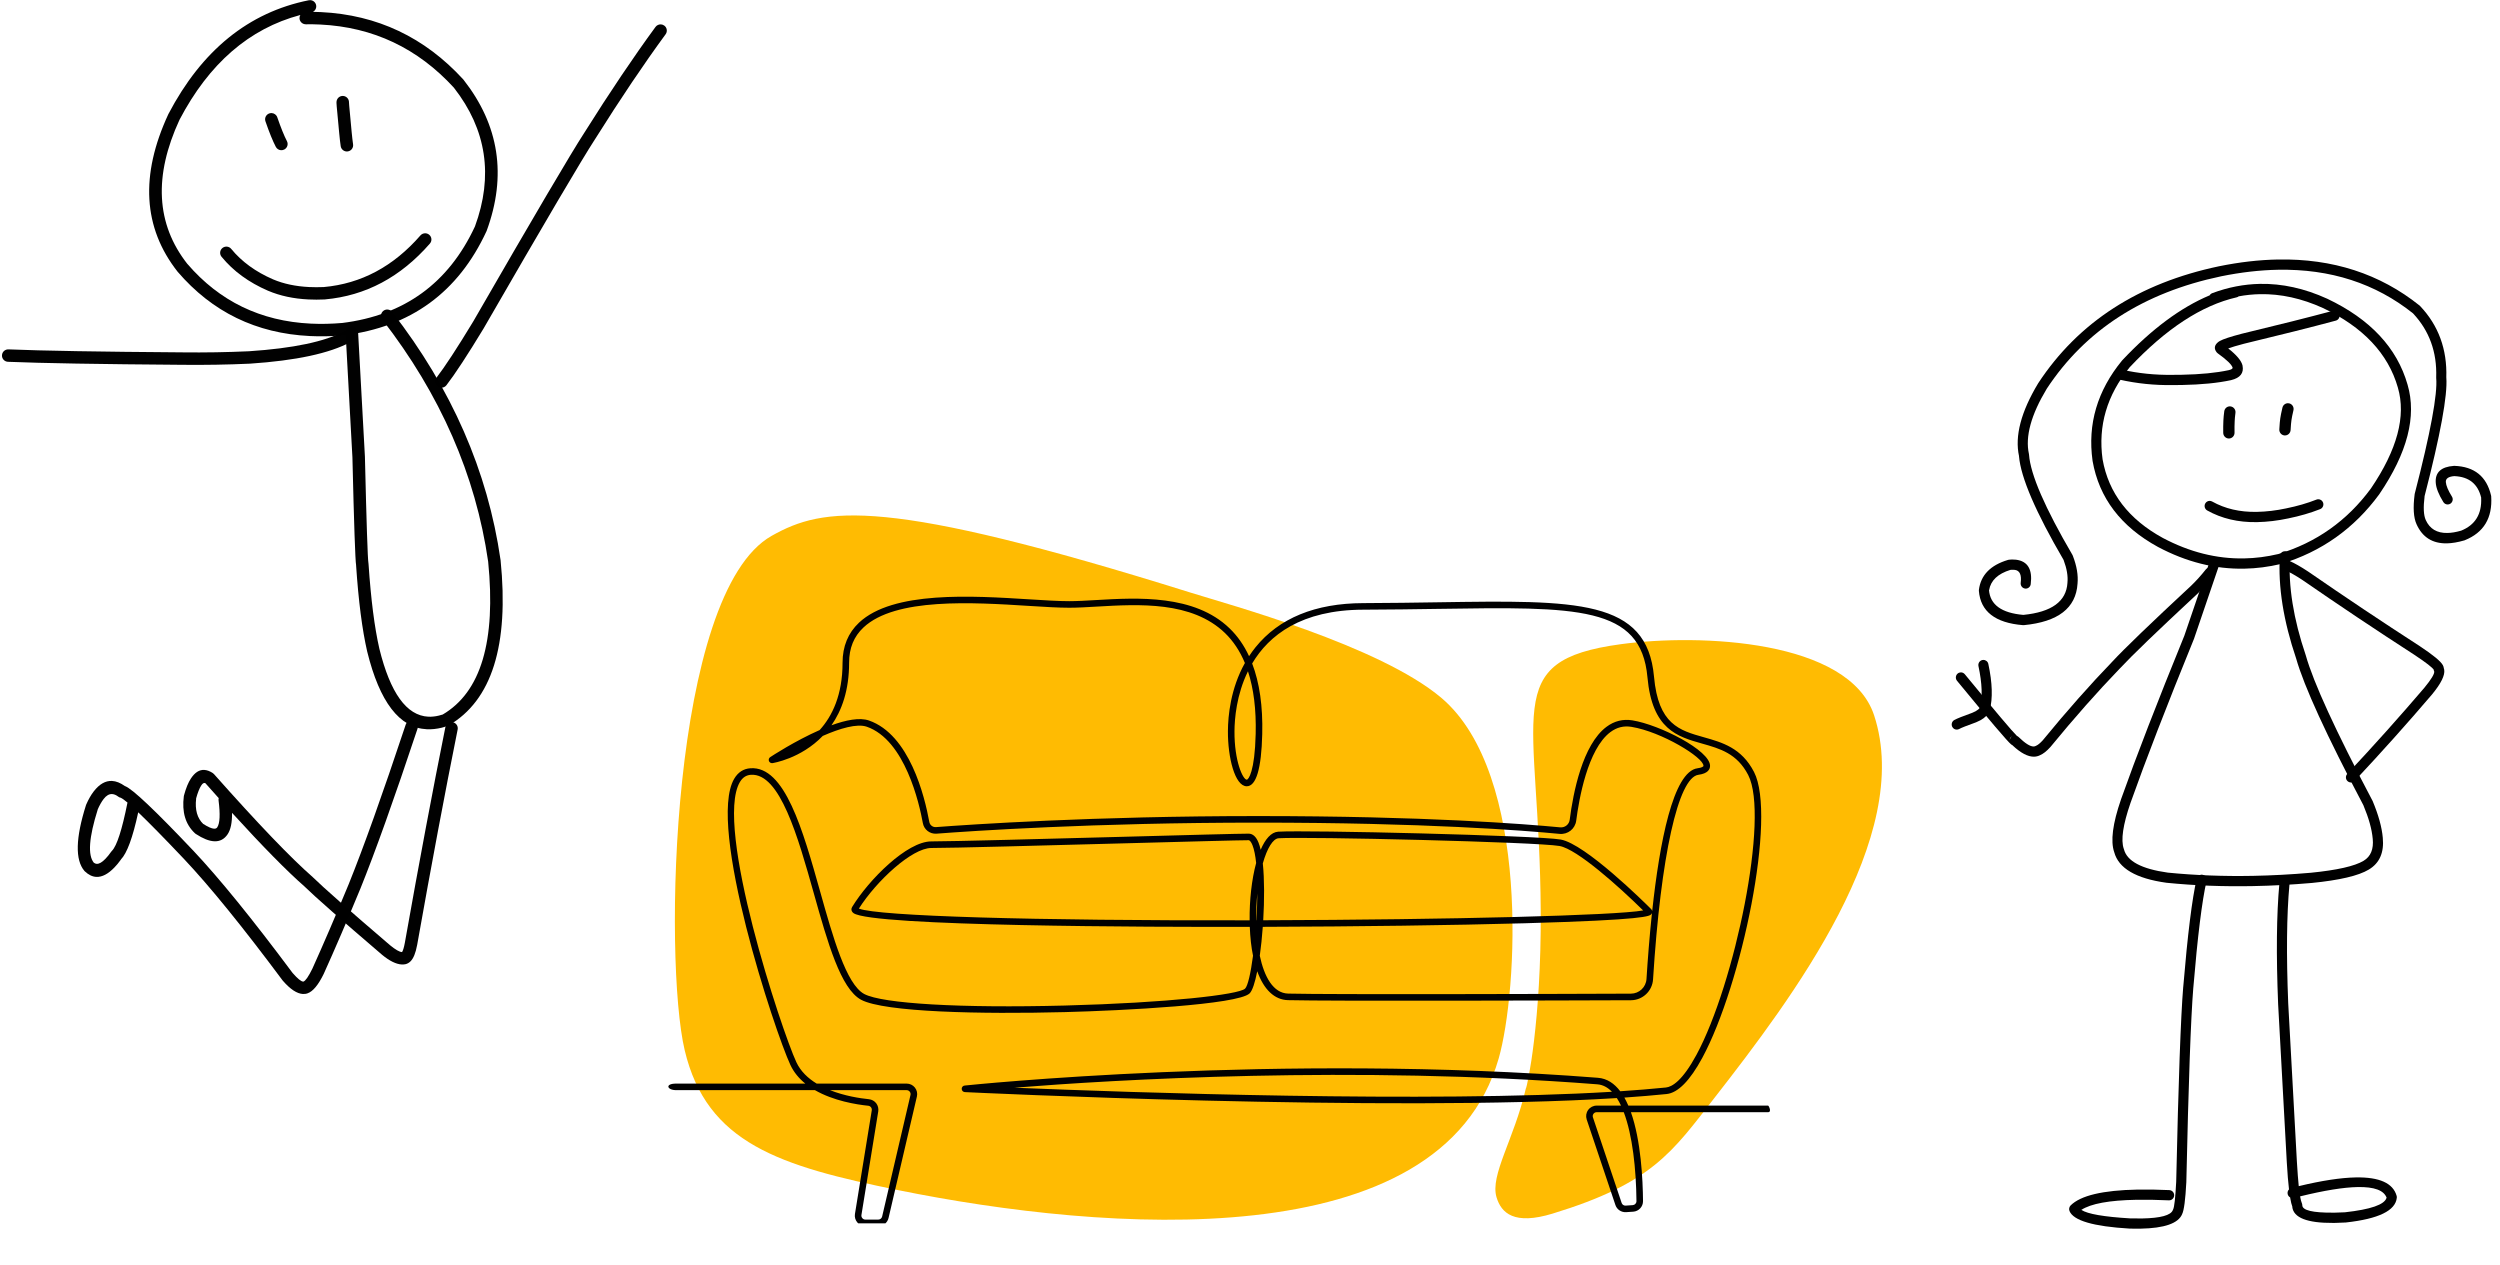 <svg xmlns="http://www.w3.org/2000/svg" xmlns:xlink="http://www.w3.org/1999/xlink" width="500" zoomAndPan="magnify" viewBox="0 0 375 189.75" height="253" preserveAspectRatio="xMidYMid meet" version="1.0"><defs><clipPath id="fe77f49346"><path d="M 224 96 L 283 96 L 283 183 L 224 183 Z M 224 96 " clip-rule="nonzero"/></clipPath><clipPath id="3f13a4e256"><path d="M 223.773 183.945 L 220.371 95.902 L 286.406 93.352 L 289.805 181.395 Z M 223.773 183.945 " clip-rule="nonzero"/></clipPath><clipPath id="1687b15ea8"><path d="M 223.773 183.945 L 220.371 95.902 L 286.406 93.352 L 289.805 181.395 Z M 223.773 183.945 " clip-rule="nonzero"/></clipPath><clipPath id="52d6472796"><path d="M 100 89 L 266 89 L 266 183.504 L 100 183.504 Z M 100 89 " clip-rule="nonzero"/></clipPath><clipPath id="93c0ad86b3"><path d="M 296 38.648 L 373.984 38.648 L 373.984 94 L 296 94 Z M 296 38.648 " clip-rule="nonzero"/></clipPath><clipPath id="b3ec9d16bc"><path d="M 292.652 98 L 299 98 L 299 110 L 292.652 110 Z M 292.652 98 " clip-rule="nonzero"/></clipPath><clipPath id="4aa7c3a173"><path d="M 310 131 L 332 131 L 332 184.367 L 310 184.367 Z M 310 131 " clip-rule="nonzero"/></clipPath><clipPath id="480a7600e8"><path d="M 65 3 L 100.215 3 L 100.215 59 L 65 59 Z M 65 3 " clip-rule="nonzero"/></clipPath><clipPath id="3ebad9ef15"><path d="M 0.246 49 L 54 49 L 54 55 L 0.246 55 Z M 0.246 49 " clip-rule="nonzero"/></clipPath><clipPath id="b2fadac7ad"><path d="M 11 108 L 63 108 L 63 149.105 L 11 149.105 Z M 11 108 " clip-rule="nonzero"/></clipPath></defs><g clip-path="url(#fe77f49346)"><g clip-path="url(#3f13a4e256)"><g clip-path="url(#1687b15ea8)"><path fill="#ffbb02" d="M 231.109 136.734 C 231.199 153.133 229.102 163 228.871 163.297 C 227.105 170.91 223.477 176.273 224.48 179.594 C 225.195 181.969 227.125 183.805 232.895 182.039 C 247.859 177.469 250.824 172.812 257.145 164.711 C 268.906 149.629 287.086 125.477 281.117 107.301 C 277.387 95.934 254.949 95.02 243.121 96.629 C 224.766 99.125 230.949 106.574 231.109 136.734 Z M 231.109 136.734 " fill-opacity="1" fill-rule="nonzero"/></g></g></g><path fill="#ffbb02" d="M 102.703 157.531 C 106.016 171.5 116.926 174.914 134.781 178.531 C 165.598 184.77 216.172 188.887 224.805 158.762 C 227.633 148.898 229.656 116.094 216.227 104.699 C 206.926 96.809 184.207 90.66 178.598 88.895 C 132.602 74.492 123.582 75.961 115.75 80.375 C 100.531 88.945 99.512 144.07 102.703 157.531 Z M 102.703 157.531 " fill-opacity="1" fill-rule="nonzero"/><g clip-path="url(#52d6472796)"><path fill="#000001" d="M 187.195 100.691 C 185.461 104.227 185.184 107.844 185.172 109.68 C 185.145 114.188 186.438 116.945 187.012 116.953 C 187.262 116.953 188.215 115.793 188.352 110.082 C 188.441 106.438 188.051 103.301 187.195 100.691 Z M 189.422 129.512 C 189.668 131.895 189.664 135.004 189.484 138.039 C 217.965 137.953 242.309 137.316 246.473 136.566 C 242.828 132.973 236.566 127.363 233.926 126.898 C 230.508 126.297 195.965 125.469 191.789 125.738 C 190.953 125.793 190.07 127.223 189.422 129.512 Z M 188.602 134.016 C 188.477 135.273 188.41 136.625 188.43 138.043 C 188.438 138.043 188.445 138.043 188.457 138.043 C 188.539 136.691 188.59 135.324 188.602 134.016 Z M 128.832 136.289 C 131.676 137.414 154.844 138.117 187.445 138.047 C 187.41 135.035 187.754 131.914 188.422 129.449 C 188.305 128.34 188.125 127.414 187.871 126.777 C 187.684 126.309 187.469 126.031 187.289 126.031 C 185.906 126.031 177.898 126.25 168.625 126.5 C 156.52 126.824 142.801 127.199 139.695 127.199 C 136.812 127.199 131.492 132.102 128.832 136.289 Z M 188.969 143.363 C 189.641 146.516 190.977 148.98 193.227 149.039 C 199.77 149.203 234.238 149.09 244.645 149.047 C 245.875 149.043 246.898 148.078 246.973 146.852 C 247.16 143.922 247.422 140.48 247.793 136.965 C 247.773 137.02 247.742 137.074 247.699 137.121 C 247.441 137.422 246.965 137.98 228.637 138.492 C 217.961 138.789 203.703 138.984 189.418 139.027 C 189.309 140.547 189.156 142.023 188.969 143.363 Z M 152.16 163.156 C 169.691 163.879 214.367 165.43 241.793 163.766 C 241.16 163.109 240.434 162.715 239.605 162.648 C 202.98 159.785 167.168 161.957 152.16 163.156 Z M 239.5 166.828 C 239.309 166.828 239.133 166.918 239.02 167.074 C 238.906 167.23 238.879 167.426 238.941 167.605 L 243.246 180.441 C 243.332 180.695 243.582 180.863 243.844 180.844 L 244.914 180.77 C 245.227 180.75 245.469 180.488 245.469 180.176 C 245.426 175.336 244.871 170.266 243.566 166.828 Z M 124.5 163.523 C 126.699 164.398 129.004 164.746 130.344 164.883 C 130.773 164.93 131.168 165.148 131.434 165.492 C 131.695 165.836 131.805 166.277 131.738 166.707 L 129.215 182.25 C 129.188 182.426 129.234 182.594 129.352 182.727 C 129.465 182.863 129.625 182.938 129.801 182.938 L 131.746 182.938 C 132.02 182.938 132.258 182.75 132.32 182.48 L 136.574 164.25 C 136.617 164.074 136.574 163.891 136.461 163.75 C 136.348 163.605 136.18 163.523 135.996 163.523 Z M 101.426 162.539 L 120.797 162.539 C 119.867 161.785 119.082 160.863 118.559 159.742 C 116.223 154.727 105.996 123.809 110.133 116.809 C 110.707 115.836 111.523 115.309 112.562 115.238 C 117.73 114.879 120.414 124.465 123.02 133.727 C 124.941 140.57 126.934 147.645 129.633 149.098 C 132.355 150.559 144.156 151.238 159.703 150.832 C 175.188 150.426 185.805 149.199 186.758 148.297 C 187.172 147.906 187.609 145.957 187.953 143.359 C 187.691 142.078 187.527 140.629 187.469 139.031 C 172.613 139.062 130.785 138.961 128.035 136.973 C 127.664 136.703 127.656 136.32 127.812 136.062 C 130.32 131.949 136.055 126.211 139.695 126.211 C 142.785 126.211 156.5 125.84 168.598 125.516 C 177.879 125.262 185.895 125.047 187.289 125.047 C 187.922 125.047 188.426 125.504 188.785 126.41 C 188.906 126.711 189.008 127.062 189.102 127.465 C 189.785 125.859 190.672 124.824 191.727 124.754 C 195.918 124.484 230.652 125.32 234.098 125.93 C 237.801 126.582 246.668 135.359 247.668 136.359 C 247.754 136.449 247.809 136.555 247.828 136.664 C 248.93 126.445 250.957 115.723 254.637 115.238 C 255.242 115.16 255.52 114.996 255.52 114.871 C 255.539 113.625 249.266 109.77 244.715 109.027 C 243.555 108.84 242.523 109.098 241.562 109.812 C 238.137 112.371 236.836 119.949 236.434 123.09 C 236.277 124.324 235.18 125.199 233.934 125.082 C 228.664 124.574 213.703 123.395 188.703 123.395 C 164.047 123.395 145.559 124.66 140.48 125.051 C 139.484 125.125 138.602 124.441 138.426 123.461 C 137.906 120.57 135.762 111 130.016 109.008 C 128.551 108.5 126 109.254 123.414 110.387 C 120.113 113.816 115.941 114.457 115.871 114.469 C 115.641 114.5 115.422 114.371 115.34 114.156 C 115.258 113.938 115.34 113.695 115.531 113.57 C 115.777 113.406 119.246 111.137 122.949 109.508 C 124.852 107.406 126.383 104.219 126.383 99.41 C 126.383 96.961 127.215 94.938 128.855 93.398 C 133.945 88.613 145.785 89.359 154.426 89.902 C 156.77 90.047 158.793 90.176 160.387 90.176 C 161.57 90.176 162.953 90.094 164.418 90.008 C 170.641 89.648 179.156 89.152 184.434 94.25 C 185.625 95.398 186.602 96.793 187.359 98.426 C 187.652 97.977 187.973 97.535 188.32 97.102 C 191.852 92.723 197.289 90.488 204.48 90.469 C 208.512 90.453 212.316 90.398 215.676 90.344 C 236.57 90.023 247.059 89.863 248.102 101.504 C 248.742 108.66 251.906 109.555 255.57 110.586 C 258.355 111.371 261.234 112.184 263.102 115.793 C 266.527 122.402 261.246 147.75 255.344 158.676 C 253.492 162.105 251.691 163.93 249.992 164.105 C 248.023 164.309 245.906 164.48 243.656 164.637 C 243.867 165.012 244.066 165.414 244.25 165.84 L 265.18 165.84 C 265.191 165.84 265.207 165.844 265.219 165.844 C 265.32 165.852 265.828 166.875 265.164 166.828 L 244.637 166.828 C 246.145 171.082 246.426 176.926 246.453 180.168 C 246.461 181 245.812 181.699 244.98 181.754 L 243.91 181.824 C 243.195 181.867 242.539 181.434 242.312 180.754 L 238.004 167.922 C 237.844 167.434 237.922 166.914 238.219 166.5 C 238.52 166.082 238.988 165.84 239.5 165.84 L 243.152 165.84 C 242.957 165.43 242.75 165.051 242.527 164.711 C 208.078 166.883 145.402 163.848 144.723 163.816 C 144.465 163.801 144.262 163.594 144.254 163.336 C 144.246 163.078 144.438 162.859 144.695 162.832 C 145.16 162.785 191.723 157.918 239.684 161.668 C 241.059 161.773 242.16 162.527 243.035 163.688 C 245.48 163.527 247.777 163.34 249.891 163.125 C 250.824 163.027 252.379 162.098 254.477 158.211 C 260.199 147.621 265.449 122.469 262.227 116.246 C 260.555 113.016 258.004 112.297 255.305 111.535 C 251.625 110.496 247.82 109.426 247.117 101.59 C 246.156 90.863 236.609 91.012 215.691 91.332 C 212.332 91.383 208.523 91.441 204.484 91.453 C 195.18 91.48 190.336 95.289 187.824 99.523 C 188.93 102.406 189.438 105.945 189.336 110.105 C 189.211 115.324 188.422 117.961 186.996 117.941 C 185.23 117.914 184.164 113.629 184.188 109.672 C 184.199 107.355 184.586 103.289 186.734 99.453 C 185.992 97.664 184.996 96.164 183.75 94.957 C 178.785 90.16 170.852 90.621 164.477 90.992 C 162.996 91.078 161.598 91.16 160.387 91.16 C 158.762 91.16 156.723 91.035 154.363 90.887 C 145.902 90.352 134.312 89.625 129.527 94.117 C 128.074 95.48 127.367 97.215 127.367 99.41 C 127.367 103.566 126.254 106.594 124.719 108.793 C 126.871 108.008 128.938 107.59 130.34 108.074 C 136.418 110.184 138.695 119.414 139.395 123.285 C 139.48 123.77 139.918 124.105 140.406 124.066 C 145.492 123.68 164.012 122.41 188.703 122.41 C 213.746 122.41 228.742 123.594 234.027 124.102 C 234.746 124.168 235.367 123.668 235.457 122.961 C 235.973 118.91 237.379 111.707 240.973 109.023 C 242.145 108.148 243.457 107.824 244.871 108.055 C 248.941 108.715 256.543 112.57 256.508 114.887 C 256.5 115.391 256.188 116.031 254.766 116.219 C 251.73 116.617 249.121 128.375 247.957 146.91 C 247.848 148.656 246.395 150.027 244.648 150.035 C 234.238 150.074 199.758 150.188 193.203 150.023 C 191.16 149.973 189.574 148.43 188.586 145.688 C 188.25 147.391 187.855 148.617 187.434 149.016 C 185.648 150.703 168.531 151.586 159.727 151.816 C 147.23 152.145 132.641 151.832 129.168 149.965 C 126.098 148.316 124.141 141.359 122.07 133.992 C 119.688 125.523 116.992 115.922 112.629 116.219 C 111.926 116.27 111.387 116.625 110.98 117.312 C 107.094 123.895 117.234 154.562 119.453 159.328 C 120.094 160.707 121.207 161.75 122.5 162.539 L 135.996 162.539 C 136.48 162.539 136.934 162.758 137.234 163.137 C 137.535 163.516 137.645 164.004 137.535 164.477 L 133.281 182.703 C 133.113 183.422 132.48 183.922 131.746 183.922 L 129.801 183.922 C 129.336 183.922 128.898 183.719 128.598 183.367 C 128.297 183.016 128.168 182.551 128.242 182.094 L 130.766 166.547 C 130.789 166.383 130.75 166.223 130.648 166.09 C 130.551 165.961 130.406 165.883 130.246 165.863 C 128.453 165.68 125.035 165.133 122.242 163.523 L 101.426 163.523 C 100.055 163.523 99.684 162.539 101.426 162.539 " fill-opacity="1" fill-rule="nonzero"/></g><path fill="#000000" d="M 339.012 44.125 C 342.121 44.066 345.266 44.758 348.445 46.203 C 354.477 49.066 358.223 53.043 359.68 58.133 L 359.68 58.137 C 360.934 62.414 359.586 67.453 355.641 73.266 C 352.074 78.113 347.441 81.395 341.738 83.109 L 341.73 83.109 C 340.02 83.516 338.316 83.73 336.625 83.762 C 332.5 83.84 328.43 82.816 324.422 80.691 C 319.293 77.887 316.281 73.957 315.387 68.898 C 314.688 63.867 316.039 59.27 319.441 55.105 L 319.438 55.105 C 324.895 49.305 330.25 45.801 335.504 44.598 C 335.613 44.574 335.715 44.523 335.797 44.457 L 335.777 44.457 C 336.852 44.254 337.93 44.145 339.012 44.125 Z M 338.992 42.582 C 336.59 42.629 334.207 43.09 331.84 43.973 C 331.664 44.039 331.527 44.16 331.445 44.312 L 331.422 44.312 C 327.098 46.129 322.734 49.371 318.34 54.043 L 318.305 54.082 C 314.594 58.605 313.117 63.617 313.883 69.113 L 313.887 69.141 C 314.863 74.699 318.133 79 323.699 82.043 L 323.707 82.047 C 327.953 84.301 332.266 85.387 336.641 85.301 C 338.461 85.27 340.289 85.031 342.129 84.598 L 342.172 84.586 C 348.203 82.766 353.105 79.293 356.875 74.16 L 356.891 74.137 C 361.109 67.926 362.527 62.449 361.137 57.707 C 359.555 52.168 355.531 47.867 349.078 44.805 L 349.066 44.801 C 345.676 43.258 342.316 42.52 338.992 42.582 Z M 338.992 42.582 " fill-opacity="1" fill-rule="nonzero"/><path fill="#000000" d="M 331.438 75.129 C 331.176 75.137 330.922 75.277 330.785 75.527 C 330.582 75.898 330.719 76.367 331.082 76.57 C 333.25 77.785 335.727 78.367 338.52 78.32 C 338.527 78.32 338.539 78.32 338.547 78.32 C 340.086 78.289 341.656 78.102 343.258 77.758 C 344.965 77.41 346.555 76.949 348.023 76.371 C 348.414 76.219 348.609 75.773 348.457 75.379 C 348.34 75.07 348.047 74.883 347.734 74.887 C 347.648 74.887 347.562 74.906 347.477 74.938 C 346.09 75.484 344.582 75.922 342.957 76.25 L 342.949 76.254 C 341.438 76.578 339.961 76.754 338.52 76.781 C 338.508 76.781 338.5 76.781 338.492 76.781 C 335.973 76.828 333.75 76.309 331.82 75.227 C 331.699 75.16 331.566 75.129 331.438 75.129 Z M 331.438 75.129 " fill-opacity="1" fill-rule="nonzero"/><path fill="#000000" d="M 350.168 46.582 C 350.105 46.586 350.047 46.594 349.984 46.609 C 346.27 47.605 341.688 48.758 336.242 50.066 L 336.234 50.066 L 336.215 50.074 C 334.547 50.512 333.469 50.867 332.98 51.145 L 332.977 51.145 C 332.895 51.191 332.816 51.242 332.746 51.293 L 332.746 51.297 C 332.727 51.309 332.707 51.324 332.691 51.34 C 332.152 51.793 332.082 52.289 332.488 52.832 C 332.535 52.895 332.59 52.949 332.652 52.992 C 334.031 53.98 334.781 54.711 334.902 55.18 L 334.895 55.18 C 334.887 55.316 334.695 55.43 334.32 55.523 L 334.316 55.523 C 332.426 55.93 330.078 56.16 327.277 56.215 C 326.832 56.223 326.371 56.227 325.902 56.227 L 325.891 56.227 C 323.285 56.266 320.742 56.008 318.262 55.445 C 318.203 55.43 318.141 55.426 318.082 55.426 C 317.738 55.434 317.434 55.676 317.355 56.027 C 317.266 56.441 317.52 56.852 317.93 56.945 C 320.527 57.531 323.191 57.805 325.914 57.762 L 325.906 57.762 C 326.383 57.762 326.848 57.758 327.301 57.75 C 330.215 57.695 332.664 57.453 334.656 57.023 L 334.676 57.016 C 336.035 56.684 336.605 55.957 336.379 54.836 L 336.371 54.793 C 336.188 54.086 335.477 53.242 334.238 52.27 L 334.219 52.27 C 334.727 52.082 335.52 51.844 336.594 51.562 C 342.055 50.25 346.648 49.094 350.375 48.094 C 350.781 47.984 351.02 47.566 350.914 47.156 C 350.82 46.805 350.508 46.578 350.168 46.582 Z M 350.168 46.582 " fill-opacity="1" fill-rule="nonzero"/><g clip-path="url(#93c0ad86b3)"><path fill="#000000" d="M 341.668 38.926 C 338.867 38.977 335.934 39.316 332.867 39.938 L 332.863 39.938 C 320.805 42.473 311.766 48.312 305.746 57.457 L 305.73 57.484 C 303.152 61.762 302.195 65.41 302.855 68.43 L 302.848 68.43 C 303.121 71.637 305.359 76.836 309.562 84.031 L 309.551 84.031 C 310.023 85.289 310.215 86.414 310.117 87.406 L 310.117 87.434 C 309.945 90.215 307.742 91.816 303.5 92.234 C 300.238 91.953 298.523 90.711 298.348 88.512 L 298.367 88.512 C 298.613 87.07 299.68 86.059 301.566 85.48 L 301.547 85.48 C 301.648 85.473 301.746 85.465 301.84 85.465 C 301.977 85.461 302.105 85.469 302.219 85.48 C 302.961 85.578 303.258 86.227 303.105 87.426 C 303.051 87.844 303.344 88.23 303.762 88.285 C 303.797 88.289 303.836 88.293 303.871 88.293 C 304.242 88.285 304.562 88.004 304.609 87.621 C 304.891 85.406 304.16 84.184 302.414 83.957 C 302.227 83.934 302.023 83.922 301.812 83.926 C 301.664 83.93 301.508 83.938 301.348 83.957 L 301.211 83.984 C 298.578 84.766 297.117 86.262 296.836 88.473 L 296.832 88.633 C 297.078 91.719 299.281 93.434 303.441 93.773 L 303.574 93.773 C 308.711 93.281 311.395 91.211 311.629 87.555 C 311.75 86.289 311.516 84.891 310.922 83.359 L 310.871 83.246 C 306.738 76.18 304.566 71.164 304.355 68.207 L 304.34 68.098 C 303.766 65.488 304.656 62.227 307.012 58.312 C 312.801 49.516 321.516 43.895 333.168 41.445 C 336.133 40.844 338.969 40.516 341.676 40.465 C 349.562 40.316 356.332 42.508 361.992 47.035 L 361.98 47.035 C 364.402 49.629 365.555 52.812 365.43 56.586 L 365.43 56.684 C 365.652 59.102 364.578 64.895 362.211 74.059 L 362.195 74.152 C 361.938 76.148 362.031 77.645 362.48 78.633 C 363.355 80.586 364.875 81.543 367.031 81.504 C 367.816 81.488 368.684 81.34 369.641 81.062 L 369.707 81.039 C 372.562 79.895 373.887 77.699 373.68 74.457 L 373.66 74.328 C 372.992 71.469 371.16 69.984 368.156 69.879 L 368.074 69.883 C 366.156 70.02 365.25 70.867 365.363 72.422 C 365.418 73.207 365.797 74.172 366.504 75.312 C 366.652 75.551 366.906 75.676 367.164 75.672 C 367.297 75.668 367.43 75.633 367.551 75.555 C 367.906 75.328 368.016 74.855 367.793 74.496 C 367.219 73.57 366.914 72.844 366.875 72.312 C 366.84 71.789 367.258 71.492 368.133 71.418 L 368.156 71.418 C 370.355 71.512 371.699 72.598 372.184 74.68 L 372.172 74.68 C 372.289 77.113 371.281 78.754 369.148 79.609 L 369.133 79.609 C 368.387 79.824 367.711 79.934 367.109 79.945 C 365.539 79.977 364.457 79.324 363.859 77.996 L 363.859 77.992 C 363.539 77.285 363.48 76.102 363.688 74.445 L 363.68 74.445 C 366.062 65.223 367.152 59.285 366.949 56.637 L 366.945 56.637 C 367.086 52.398 365.773 48.816 363.008 45.898 L 362.934 45.828 C 356.988 41.07 349.898 38.77 341.668 38.926 Z M 341.668 38.926 " fill-opacity="1" fill-rule="nonzero"/></g><path fill="#000000" d="M 342.719 82.688 C 342.328 82.695 342 83.004 341.977 83.406 C 341.699 88.027 342.516 93.148 344.422 98.777 C 345.602 102.945 348.969 110.289 354.52 120.805 L 354.516 120.805 C 355.316 122.719 355.781 124.383 355.906 125.805 L 355.91 125.809 C 356.062 127.379 355.605 128.48 354.547 129.113 L 354.543 129.117 C 353.199 129.926 350.559 130.523 346.613 130.914 C 343.66 131.172 340.773 131.324 337.945 131.379 C 333.539 131.461 329.285 131.301 325.184 130.895 L 325.176 130.895 C 321.238 130.344 319.043 129.176 318.59 127.387 L 318.566 127.32 C 318.105 126.012 318.445 123.715 319.578 120.43 C 321.867 113.98 325.031 105.805 329.07 95.895 L 329.09 95.852 L 332.906 84.664 C 333.043 84.262 332.836 83.824 332.438 83.688 C 332.352 83.656 332.262 83.645 332.176 83.645 C 331.867 83.652 331.578 83.848 331.473 84.164 L 327.652 95.352 C 323.613 105.262 320.445 113.445 318.148 119.91 L 318.148 119.918 C 316.895 123.547 316.555 126.188 317.137 127.836 C 317.789 130.254 320.402 131.781 324.969 132.414 L 325 132.418 C 329.172 132.836 333.496 133 337.973 132.914 C 340.84 132.859 343.766 132.703 346.754 132.445 L 346.762 132.445 C 350.93 132.031 353.781 131.363 355.316 130.438 C 356.934 129.473 357.633 127.883 357.418 125.664 C 357.277 124.07 356.766 122.227 355.891 120.141 L 355.859 120.082 C 350.344 109.629 347.012 102.375 345.871 98.316 L 345.859 98.277 C 344.016 92.844 343.227 87.918 343.492 83.5 C 343.516 83.078 343.199 82.715 342.781 82.688 C 342.758 82.688 342.738 82.688 342.719 82.688 Z M 342.719 82.688 " fill-opacity="1" fill-rule="nonzero"/><path fill="#000000" d="M 301.762 110.48 C 301.613 110.602 301.516 110.773 301.484 110.957 L 301.469 110.957 C 301.48 110.746 301.57 110.59 301.738 110.484 Z M 331.441 85.137 C 331.223 85.141 331.008 85.238 330.863 85.426 C 330.168 86.305 329.445 87.105 328.699 87.828 L 328.695 87.832 C 322.582 93.512 318.641 97.309 316.867 99.223 C 313.492 102.723 310.004 106.664 306.41 111.051 C 306.012 111.484 305.676 111.758 305.406 111.867 L 305.34 111.898 C 305.254 111.945 305.152 111.969 305.043 111.973 C 304.52 111.984 303.762 111.5 302.762 110.527 C 302.699 110.469 302.633 110.422 302.559 110.387 L 302.539 110.387 C 301.898 109.781 299.293 106.695 294.719 101.133 C 294.566 100.949 294.344 100.852 294.121 100.855 C 293.953 100.859 293.789 100.918 293.648 101.035 C 293.328 101.305 293.285 101.789 293.551 102.117 C 298.434 108.055 301.145 111.242 301.68 111.668 C 301.758 111.73 301.836 111.777 301.914 111.812 L 301.891 111.812 C 303.113 112.957 304.188 113.52 305.109 113.504 C 305.418 113.496 305.707 113.426 305.98 113.293 L 305.977 113.293 C 306.465 113.094 306.988 112.684 307.555 112.059 L 307.578 112.031 C 311.152 107.676 314.613 103.758 317.965 100.285 L 317.977 100.273 C 319.723 98.391 323.637 94.617 329.723 88.965 L 329.746 88.941 C 330.543 88.168 331.312 87.316 332.047 86.387 C 332.309 86.055 332.258 85.57 331.93 85.305 C 331.785 85.188 331.613 85.133 331.441 85.137 Z M 331.441 85.137 " fill-opacity="1" fill-rule="nonzero"/><path fill="#000000" d="M 343.41 84.137 L 343.434 84.145 L 343.438 84.148 L 343.414 84.137 C 344.203 84.484 345.133 85.012 346.207 85.723 L 346.219 85.73 C 351.684 89.508 357.27 93.242 362.984 96.934 L 362.992 96.941 C 364.969 98.25 366.113 99.195 366.422 99.766 C 366.57 100.039 366.609 100.309 366.539 100.566 L 366.461 99.98 C 366.547 100.129 366.605 100.293 366.633 100.469 C 366.762 101.293 366.16 102.516 364.824 104.141 L 364.816 104.152 C 361.07 108.543 357.195 112.867 353.199 117.133 C 352.91 117.441 352.43 117.453 352.125 117.16 C 351.82 116.871 351.809 116.383 352.098 116.074 C 356.078 111.828 359.934 107.52 363.668 103.148 L 363.656 103.16 C 364.699 101.891 365.191 101.074 365.133 100.711 C 365.133 100.723 365.141 100.734 365.148 100.75 C 365.047 100.574 365.02 100.363 365.074 100.164 C 365.035 100.301 365.043 100.414 365.09 100.5 C 364.902 100.156 363.926 99.395 362.16 98.227 L 362.168 98.23 C 356.441 94.531 350.84 90.785 345.363 87 L 345.379 87.012 C 344.375 86.348 343.52 85.859 342.805 85.547 L 342.781 85.535 C 342.422 85.375 342.246 84.922 342.414 84.531 C 342.578 84.145 343.027 83.965 343.41 84.137 Z M 343.41 84.137 " fill-opacity="1" fill-rule="nonzero"/><g clip-path="url(#b3ec9d16bc)"><path fill="#000000" d="M 297.496 98.988 C 297.449 98.988 297.398 98.996 297.348 99.004 C 296.941 99.094 296.68 99.504 296.77 99.918 C 297.324 102.52 297.398 104.602 296.992 106.164 L 296.973 106.164 C 296.855 106.344 296.645 106.516 296.34 106.688 L 296.332 106.691 C 296.223 106.754 296.051 106.832 295.82 106.93 L 295.816 106.93 C 294.422 107.43 293.535 107.785 293.148 108 C 292.781 108.203 292.648 108.672 292.848 109.043 C 292.988 109.305 293.254 109.449 293.527 109.441 C 293.648 109.441 293.77 109.41 293.879 109.348 C 294.195 109.172 295.023 108.844 296.363 108.363 L 296.398 108.352 C 296.688 108.23 296.91 108.125 297.07 108.035 C 297.746 107.66 298.195 107.203 298.426 106.664 L 298.461 106.555 C 298.93 104.754 298.859 102.434 298.25 99.594 C 298.176 99.23 297.852 98.98 297.496 98.988 Z M 297.496 98.988 " fill-opacity="1" fill-rule="nonzero"/></g><g clip-path="url(#4aa7c3a173)"><path fill="#000000" d="M 330.23 131.199 C 329.891 131.207 329.586 131.445 329.508 131.793 C 328.812 134.797 328.141 140.203 327.488 148.016 L 327.484 148.016 C 327.113 152.516 326.762 162.27 326.43 177.27 C 326.305 179.676 326.152 181.055 325.969 181.414 L 325.969 181.418 L 325.926 181.512 C 325.629 182.297 324.098 182.715 321.328 182.77 C 320.777 182.777 320.18 182.773 319.535 182.758 L 319.527 182.758 C 315.574 182.523 313.137 182.098 312.215 181.488 L 312.191 181.488 C 313.625 180.551 316.371 180.043 320.434 179.969 C 321.898 179.941 323.527 179.969 325.332 180.051 C 325.348 180.055 325.363 180.055 325.379 180.051 C 325.777 180.047 326.105 179.727 326.125 179.32 C 326.141 178.895 325.82 178.535 325.398 178.516 C 323.664 178.438 322.074 178.41 320.629 178.438 C 315.43 178.535 312.086 179.328 310.594 180.816 C 310.375 181.039 310.309 181.371 310.426 181.656 C 311.012 183.094 314.016 183.969 319.438 184.289 L 319.461 184.293 C 320.023 184.309 320.559 184.312 321.062 184.301 C 324.668 184.234 326.754 183.504 327.324 182.113 L 327.32 182.113 C 327.602 181.559 327.809 179.965 327.949 177.328 L 327.949 177.305 C 328.277 162.414 328.625 152.719 328.992 148.215 L 328.988 148.215 L 329 148.145 C 329.645 140.406 330.309 135.074 330.984 132.145 C 331.078 131.73 330.824 131.316 330.418 131.223 C 330.355 131.207 330.293 131.199 330.23 131.199 Z M 330.23 131.199 " fill-opacity="1" fill-rule="nonzero"/></g><path fill="#000000" d="M 353.652 178.059 C 356.148 178.012 357.598 178.551 358 179.68 L 357.977 179.68 C 357.68 180.695 355.598 181.418 351.734 181.844 L 351.715 181.844 C 351.223 181.871 350.762 181.887 350.324 181.895 C 350.203 181.898 350.086 181.898 349.973 181.898 C 346.891 181.922 345.352 181.551 345.344 180.785 C 345.344 180.676 345.32 180.566 345.273 180.465 C 345.184 180.27 345.098 179.934 345.016 179.461 L 344.996 179.461 C 348.641 178.566 351.527 178.098 353.652 178.059 Z M 342.648 131.844 C 342.266 131.852 341.945 132.145 341.906 132.539 C 341.48 137.18 341.418 143.199 341.719 150.59 L 341.719 150.602 L 343.02 174.359 C 343.113 176 343.227 177.355 343.352 178.426 L 343.332 178.426 C 343.164 178.609 343.09 178.875 343.156 179.133 C 343.211 179.352 343.355 179.527 343.539 179.625 L 343.52 179.625 C 343.625 180.258 343.738 180.727 343.859 181.031 L 343.84 181.031 C 344.027 182.664 346.074 183.465 349.98 183.438 C 350.102 183.438 350.227 183.434 350.348 183.434 C 350.82 183.422 351.324 183.402 351.852 183.375 L 351.895 183.371 C 356.785 182.832 359.328 181.598 359.52 179.664 C 359.531 179.57 359.523 179.473 359.496 179.379 C 358.957 177.469 356.91 176.547 353.355 176.613 C 351.109 176.656 348.266 177.09 344.812 177.922 C 344.715 176.961 344.621 175.742 344.535 174.273 L 343.234 150.516 C 342.938 143.199 343 137.254 343.418 132.684 C 343.457 132.258 343.152 131.887 342.734 131.848 C 342.703 131.844 342.676 131.844 342.648 131.844 Z M 342.648 131.844 " fill-opacity="1" fill-rule="nonzero"/><path fill="#000000" d="M 334.477 60.953 C 334.066 60.953 333.707 61.254 333.641 61.68 C 333.613 61.844 333.586 62.102 333.551 62.453 L 333.551 62.457 C 333.531 62.645 333.52 62.852 333.508 63.086 C 333.48 63.641 333.473 64.258 333.484 64.93 C 333.492 65.398 333.867 65.777 334.332 65.777 C 334.336 65.777 334.34 65.777 334.344 65.777 C 334.812 65.77 335.188 65.379 335.18 64.906 C 335.168 64.266 335.176 63.688 335.203 63.164 C 335.211 62.961 335.223 62.781 335.238 62.625 C 335.27 62.305 335.293 62.078 335.316 61.945 C 335.387 61.477 335.07 61.039 334.609 60.965 C 334.566 60.957 334.52 60.953 334.477 60.953 Z M 334.477 60.953 " fill-opacity="1" fill-rule="nonzero"/><path fill="#000000" d="M 343.191 60.484 C 342.809 60.484 342.461 60.746 342.367 61.141 C 342.195 61.871 342.086 62.41 342.039 62.758 C 341.988 63.082 341.941 63.633 341.898 64.41 C 341.871 64.883 342.227 65.289 342.695 65.316 C 342.711 65.316 342.727 65.316 342.746 65.316 C 343.191 65.316 343.562 64.965 343.59 64.508 C 343.633 63.77 343.676 63.27 343.719 63.016 L 343.723 62.984 C 343.762 62.695 343.859 62.215 344.016 61.539 C 344.125 61.078 343.844 60.617 343.391 60.508 C 343.324 60.488 343.258 60.484 343.191 60.484 Z M 343.191 60.484 " fill-opacity="1" fill-rule="nonzero"/><path fill="#000000" d="M 45.047 2.254 C 44.969 2.395 44.922 2.555 44.926 2.723 C 44.934 3.219 45.328 3.617 45.816 3.641 C 45.836 3.645 45.855 3.645 45.879 3.645 C 46.613 3.633 47.336 3.645 48.051 3.68 C 55.973 4.066 62.656 7.227 68.098 13.168 L 68.094 13.168 C 72.988 19.438 74.035 26.379 71.234 33.992 L 71.23 33.992 C 67.281 42.469 60.652 47.285 51.348 48.445 L 51.34 48.445 C 49.707 48.586 48.133 48.617 46.609 48.543 C 39.098 48.18 32.926 45.191 28.098 39.578 L 28.094 39.578 C 23.414 33.609 23.027 26.402 26.93 17.957 C 31.352 9.527 37.383 4.297 45.027 2.254 Z M 46.547 0.023 C 46.473 0.02 46.391 0.023 46.312 0.039 C 37.293 1.855 30.277 7.543 25.266 17.094 L 25.246 17.137 C 21.004 26.285 21.461 34.148 26.617 40.727 L 26.641 40.758 C 31.828 46.801 38.438 50.016 46.48 50.406 C 48.109 50.488 49.797 50.449 51.547 50.297 L 51.578 50.293 C 61.602 49.047 68.73 43.848 72.965 34.703 L 72.996 34.633 C 76.043 26.348 74.887 18.793 69.531 11.965 L 69.484 11.91 C 63.695 5.594 56.586 2.227 48.16 1.816 C 47.758 1.797 47.348 1.785 46.938 1.777 C 47.297 1.59 47.504 1.184 47.418 0.77 C 47.332 0.344 46.965 0.043 46.547 0.023 Z M 46.547 0.023 " fill-opacity="0.996" fill-rule="nonzero"/><path fill="#000000" d="M 40.75 16.961 C 40.633 16.957 40.516 16.973 40.398 17.012 C 39.91 17.18 39.648 17.707 39.816 18.195 C 40.391 19.867 40.91 21.145 41.375 22.031 C 41.535 22.336 41.84 22.516 42.16 22.531 C 42.324 22.539 42.488 22.504 42.641 22.426 C 43.102 22.188 43.277 21.625 43.039 21.168 C 42.621 20.367 42.137 19.176 41.59 17.59 C 41.465 17.219 41.121 16.98 40.75 16.961 Z M 40.75 16.961 " fill-opacity="0.996" fill-rule="nonzero"/><path fill="#000000" d="M 51.453 14.391 C 51.43 14.391 51.41 14.391 51.387 14.391 C 50.867 14.402 50.457 14.828 50.473 15.383 L 50.469 15.383 C 50.477 15.551 50.488 15.77 50.512 16.031 L 50.516 16.059 C 50.547 16.328 50.668 17.625 50.879 19.953 L 50.879 19.957 C 50.953 20.738 51.027 21.395 51.105 21.922 C 51.172 22.371 51.547 22.699 51.988 22.723 C 52.047 22.723 52.105 22.723 52.168 22.711 C 52.68 22.641 53.035 22.168 52.961 21.656 C 52.891 21.156 52.816 20.531 52.746 19.785 C 52.543 17.512 52.422 16.207 52.383 15.867 C 52.359 15.625 52.348 15.438 52.344 15.305 L 52.344 15.258 C 52.309 14.785 51.926 14.414 51.453 14.391 Z M 51.453 14.391 " fill-opacity="0.996" fill-rule="nonzero"/><path fill="#000000" d="M 63.82 34.992 C 63.543 34.98 63.262 35.09 63.066 35.312 C 59.008 39.973 54.172 42.555 48.562 43.059 L 48.551 43.059 C 47.797 43.09 47.07 43.09 46.367 43.055 C 44.34 42.957 42.539 42.574 40.965 41.906 C 38.348 40.773 36.254 39.25 34.684 37.336 C 34.512 37.121 34.258 37.004 34.004 36.992 C 33.781 36.98 33.551 37.051 33.367 37.199 C 32.965 37.523 32.902 38.113 33.23 38.512 C 34.988 40.664 37.32 42.363 40.215 43.617 L 40.223 43.617 C 42.004 44.375 44.02 44.809 46.277 44.918 C 47.055 44.957 47.855 44.957 48.691 44.918 L 48.73 44.914 C 54.844 44.367 60.094 41.57 64.484 36.535 C 64.824 36.145 64.781 35.555 64.387 35.219 C 64.223 35.078 64.023 35.004 63.82 34.992 Z M 63.82 34.992 " fill-opacity="0.996" fill-rule="nonzero"/><path fill="#000000" d="M 58.133 46.43 C 57.918 46.418 57.695 46.48 57.512 46.621 C 57.102 46.938 57.027 47.52 57.344 47.93 C 66.059 59.18 71.352 71.281 73.223 84.234 C 74.418 96.168 72.141 103.82 66.391 107.188 L 66.371 107.188 C 66.191 107.246 66.008 107.297 65.828 107.34 C 65.281 107.473 64.754 107.527 64.246 107.504 C 60.988 107.344 58.543 103.949 56.906 97.316 C 56.176 94.129 55.637 89.891 55.281 84.602 L 55.266 84.477 C 55.152 83.844 54.977 78.531 54.738 68.539 L 54.738 68.512 L 53.715 49.84 C 53.688 49.359 53.297 48.984 52.824 48.961 C 52.793 48.961 52.758 48.961 52.727 48.961 C 52.211 48.988 51.812 49.43 51.84 49.941 L 52.863 68.613 C 53.102 78.68 53.289 84.078 53.418 84.805 L 53.414 84.805 C 53.773 90.156 54.328 94.465 55.078 97.73 L 55.082 97.742 C 56.945 105.305 59.922 109.188 64.02 109.387 C 64.738 109.422 65.488 109.344 66.277 109.152 C 66.551 109.086 66.828 109.004 67.109 108.906 L 67.277 108.832 C 73.773 105.074 76.375 96.801 75.086 84.008 L 75.078 83.969 C 73.164 70.695 67.746 58.301 58.828 46.793 C 58.656 46.566 58.395 46.441 58.133 46.43 Z M 58.133 46.43 " fill-opacity="0.996" fill-rule="nonzero"/><g clip-path="url(#480a7600e8)"><path fill="#000000" d="M 99.133 3.656 C 98.828 3.645 98.52 3.777 98.328 4.039 C 95.051 8.512 91.5 13.785 87.676 19.867 C 85.68 22.938 80.109 32.395 70.973 48.242 C 68.543 52.254 66.707 55.059 65.469 56.656 C 65.152 57.062 65.23 57.648 65.641 57.965 C 65.797 58.082 65.98 58.148 66.168 58.156 C 66.461 58.172 66.762 58.043 66.957 57.793 C 68.238 56.137 70.117 53.27 72.59 49.188 L 72.598 49.168 C 81.734 33.328 87.289 23.895 89.262 20.867 L 89.27 20.855 C 93.07 14.809 96.594 9.57 99.844 5.137 C 100.148 4.723 100.055 4.137 99.637 3.836 C 99.484 3.723 99.309 3.668 99.133 3.656 Z M 99.133 3.656 " fill-opacity="0.996" fill-rule="nonzero"/></g><g clip-path="url(#3ebad9ef15)"><path fill="#000000" d="M 52.207 49.543 C 52.043 49.535 51.871 49.574 51.715 49.656 C 48.781 51.238 43.992 52.25 37.348 52.688 C 34.043 52.84 30.73 52.895 27.418 52.855 L 27.414 52.855 C 14.938 52.766 6.223 52.613 1.273 52.406 C 0.754 52.387 0.316 52.785 0.297 53.297 C 0.273 53.812 0.672 54.242 1.188 54.27 C 1.191 54.27 1.191 54.27 1.195 54.27 C 6.168 54.477 14.902 54.629 27.398 54.723 L 27.395 54.723 C 30.754 54.758 34.105 54.703 37.453 54.551 L 37.473 54.551 C 44.391 54.09 49.438 53.008 52.609 51.297 C 53.066 51.051 53.234 50.484 52.988 50.031 C 52.824 49.734 52.523 49.559 52.207 49.543 Z M 52.207 49.543 " fill-opacity="0.996" fill-rule="nonzero"/></g><g clip-path="url(#b2fadac7ad)"><path fill="#000000" d="M 16.816 119.109 C 17.109 119.125 17.418 119.25 17.734 119.492 C 17.852 119.586 17.992 119.645 18.141 119.672 L 18.125 119.672 C 18.332 119.762 18.672 120.004 19.137 120.395 L 19.121 120.395 C 18.309 124.461 17.531 126.875 16.789 127.629 L 16.691 127.742 C 16.387 128.176 16.094 128.535 15.812 128.824 C 15.312 129.344 14.879 129.594 14.516 129.578 C 14.367 129.57 14.234 129.52 14.109 129.426 L 14.09 129.426 C 13.145 128.305 13.332 125.641 14.66 121.426 L 14.652 121.426 C 14.941 120.77 15.242 120.242 15.547 119.848 C 15.941 119.332 16.367 119.086 16.816 119.109 Z M 61.789 108.066 C 61.379 108.047 60.988 108.297 60.852 108.707 C 57.375 119.164 54.52 127.156 52.285 132.676 C 50.312 137.445 48.504 141.652 46.859 145.293 C 46.277 146.48 45.828 147.129 45.516 147.238 L 45.496 147.238 C 45.488 147.238 45.477 147.238 45.465 147.238 C 45.16 147.223 44.641 146.797 43.902 145.957 L 43.898 145.957 C 37.863 137.855 32.883 131.723 28.961 127.562 L 28.957 127.562 C 23.277 121.562 19.883 118.352 18.773 117.922 C 18.77 117.918 18.762 117.918 18.758 117.914 L 18.738 117.914 C 18.066 117.43 17.418 117.172 16.801 117.141 C 15.82 117.094 14.906 117.617 14.059 118.711 C 13.66 119.227 13.285 119.879 12.934 120.676 L 12.898 120.77 C 11.34 125.688 11.258 128.973 12.652 130.625 L 12.723 130.699 C 13.277 131.227 13.852 131.504 14.449 131.535 C 15.312 131.574 16.219 131.102 17.168 130.113 C 17.488 129.785 17.812 129.391 18.141 128.934 L 18.129 128.93 C 19.043 128 19.914 125.641 20.73 121.859 L 20.746 121.859 C 22.355 123.395 24.637 125.719 27.594 128.84 C 31.469 132.945 36.398 139.023 42.391 147.066 L 42.438 147.121 C 43.547 148.395 44.547 149.051 45.441 149.098 C 45.578 149.102 45.711 149.094 45.844 149.074 C 45.906 149.062 45.969 149.047 46.031 149.031 L 46.047 149.027 C 46.074 149.02 46.102 149.008 46.129 149 C 46.934 148.723 47.746 147.75 48.559 146.082 L 48.57 146.055 C 50.227 142.391 52.043 138.164 54.023 133.375 L 54.027 133.371 C 56.273 127.816 59.145 119.789 62.633 109.289 C 62.797 108.801 62.527 108.273 62.039 108.113 C 61.953 108.086 61.871 108.07 61.789 108.066 Z M 61.789 108.066 " fill-opacity="0.996" fill-rule="nonzero"/></g><path fill="#000000" d="M 30.688 117.445 C 30.73 117.449 30.777 117.461 30.824 117.484 L 30.809 117.48 C 31.496 118.258 32.168 119.008 32.82 119.734 L 32.805 119.73 C 32.777 119.84 32.77 119.953 32.785 120.07 C 33.051 122.156 32.984 123.504 32.586 124.102 C 32.488 124.246 32.328 124.316 32.109 124.305 C 31.746 124.285 31.211 124.051 30.508 123.602 L 30.492 123.602 C 29.582 122.734 29.227 121.461 29.422 119.789 L 29.41 119.789 C 29.656 118.883 29.922 118.219 30.207 117.789 C 30.367 117.551 30.523 117.438 30.688 117.445 Z M 67.773 108.312 C 67.316 108.289 66.898 108.602 66.809 109.062 C 64.91 118.5 62.879 129.293 60.723 141.438 C 60.59 142.148 60.449 142.605 60.309 142.812 L 60.297 142.812 C 59.914 142.793 59.316 142.449 58.508 141.785 C 52.332 136.5 48.484 133.109 46.953 131.609 L 46.914 131.57 C 43.652 128.723 38.715 123.57 32.102 116.121 C 32.047 116.059 31.984 116.004 31.914 115.957 C 31.465 115.664 31.039 115.508 30.633 115.488 C 29.895 115.449 29.23 115.875 28.645 116.762 C 28.246 117.355 27.898 118.203 27.602 119.301 L 27.574 119.426 C 27.266 121.805 27.816 123.656 29.23 124.98 L 29.355 125.082 C 30.43 125.785 31.352 126.156 32.129 126.191 C 32.977 126.234 33.648 125.879 34.148 125.133 C 34.605 124.445 34.824 123.383 34.805 121.941 L 34.824 121.945 C 39.461 127.027 43.078 130.703 45.676 132.969 L 45.672 132.969 C 47.258 134.52 51.129 137.93 57.285 143.195 L 57.297 143.207 C 58.426 144.141 59.414 144.629 60.262 144.672 C 60.438 144.68 60.609 144.668 60.773 144.637 L 60.801 144.633 C 61.09 144.57 61.348 144.426 61.574 144.203 C 62.016 143.77 62.348 142.957 62.566 141.77 L 62.57 141.762 C 64.723 129.637 66.75 118.859 68.648 109.426 C 68.75 108.922 68.418 108.43 67.91 108.328 C 67.863 108.32 67.816 108.316 67.773 108.312 Z M 67.773 108.312 " fill-opacity="0.996" fill-rule="nonzero"/></svg>